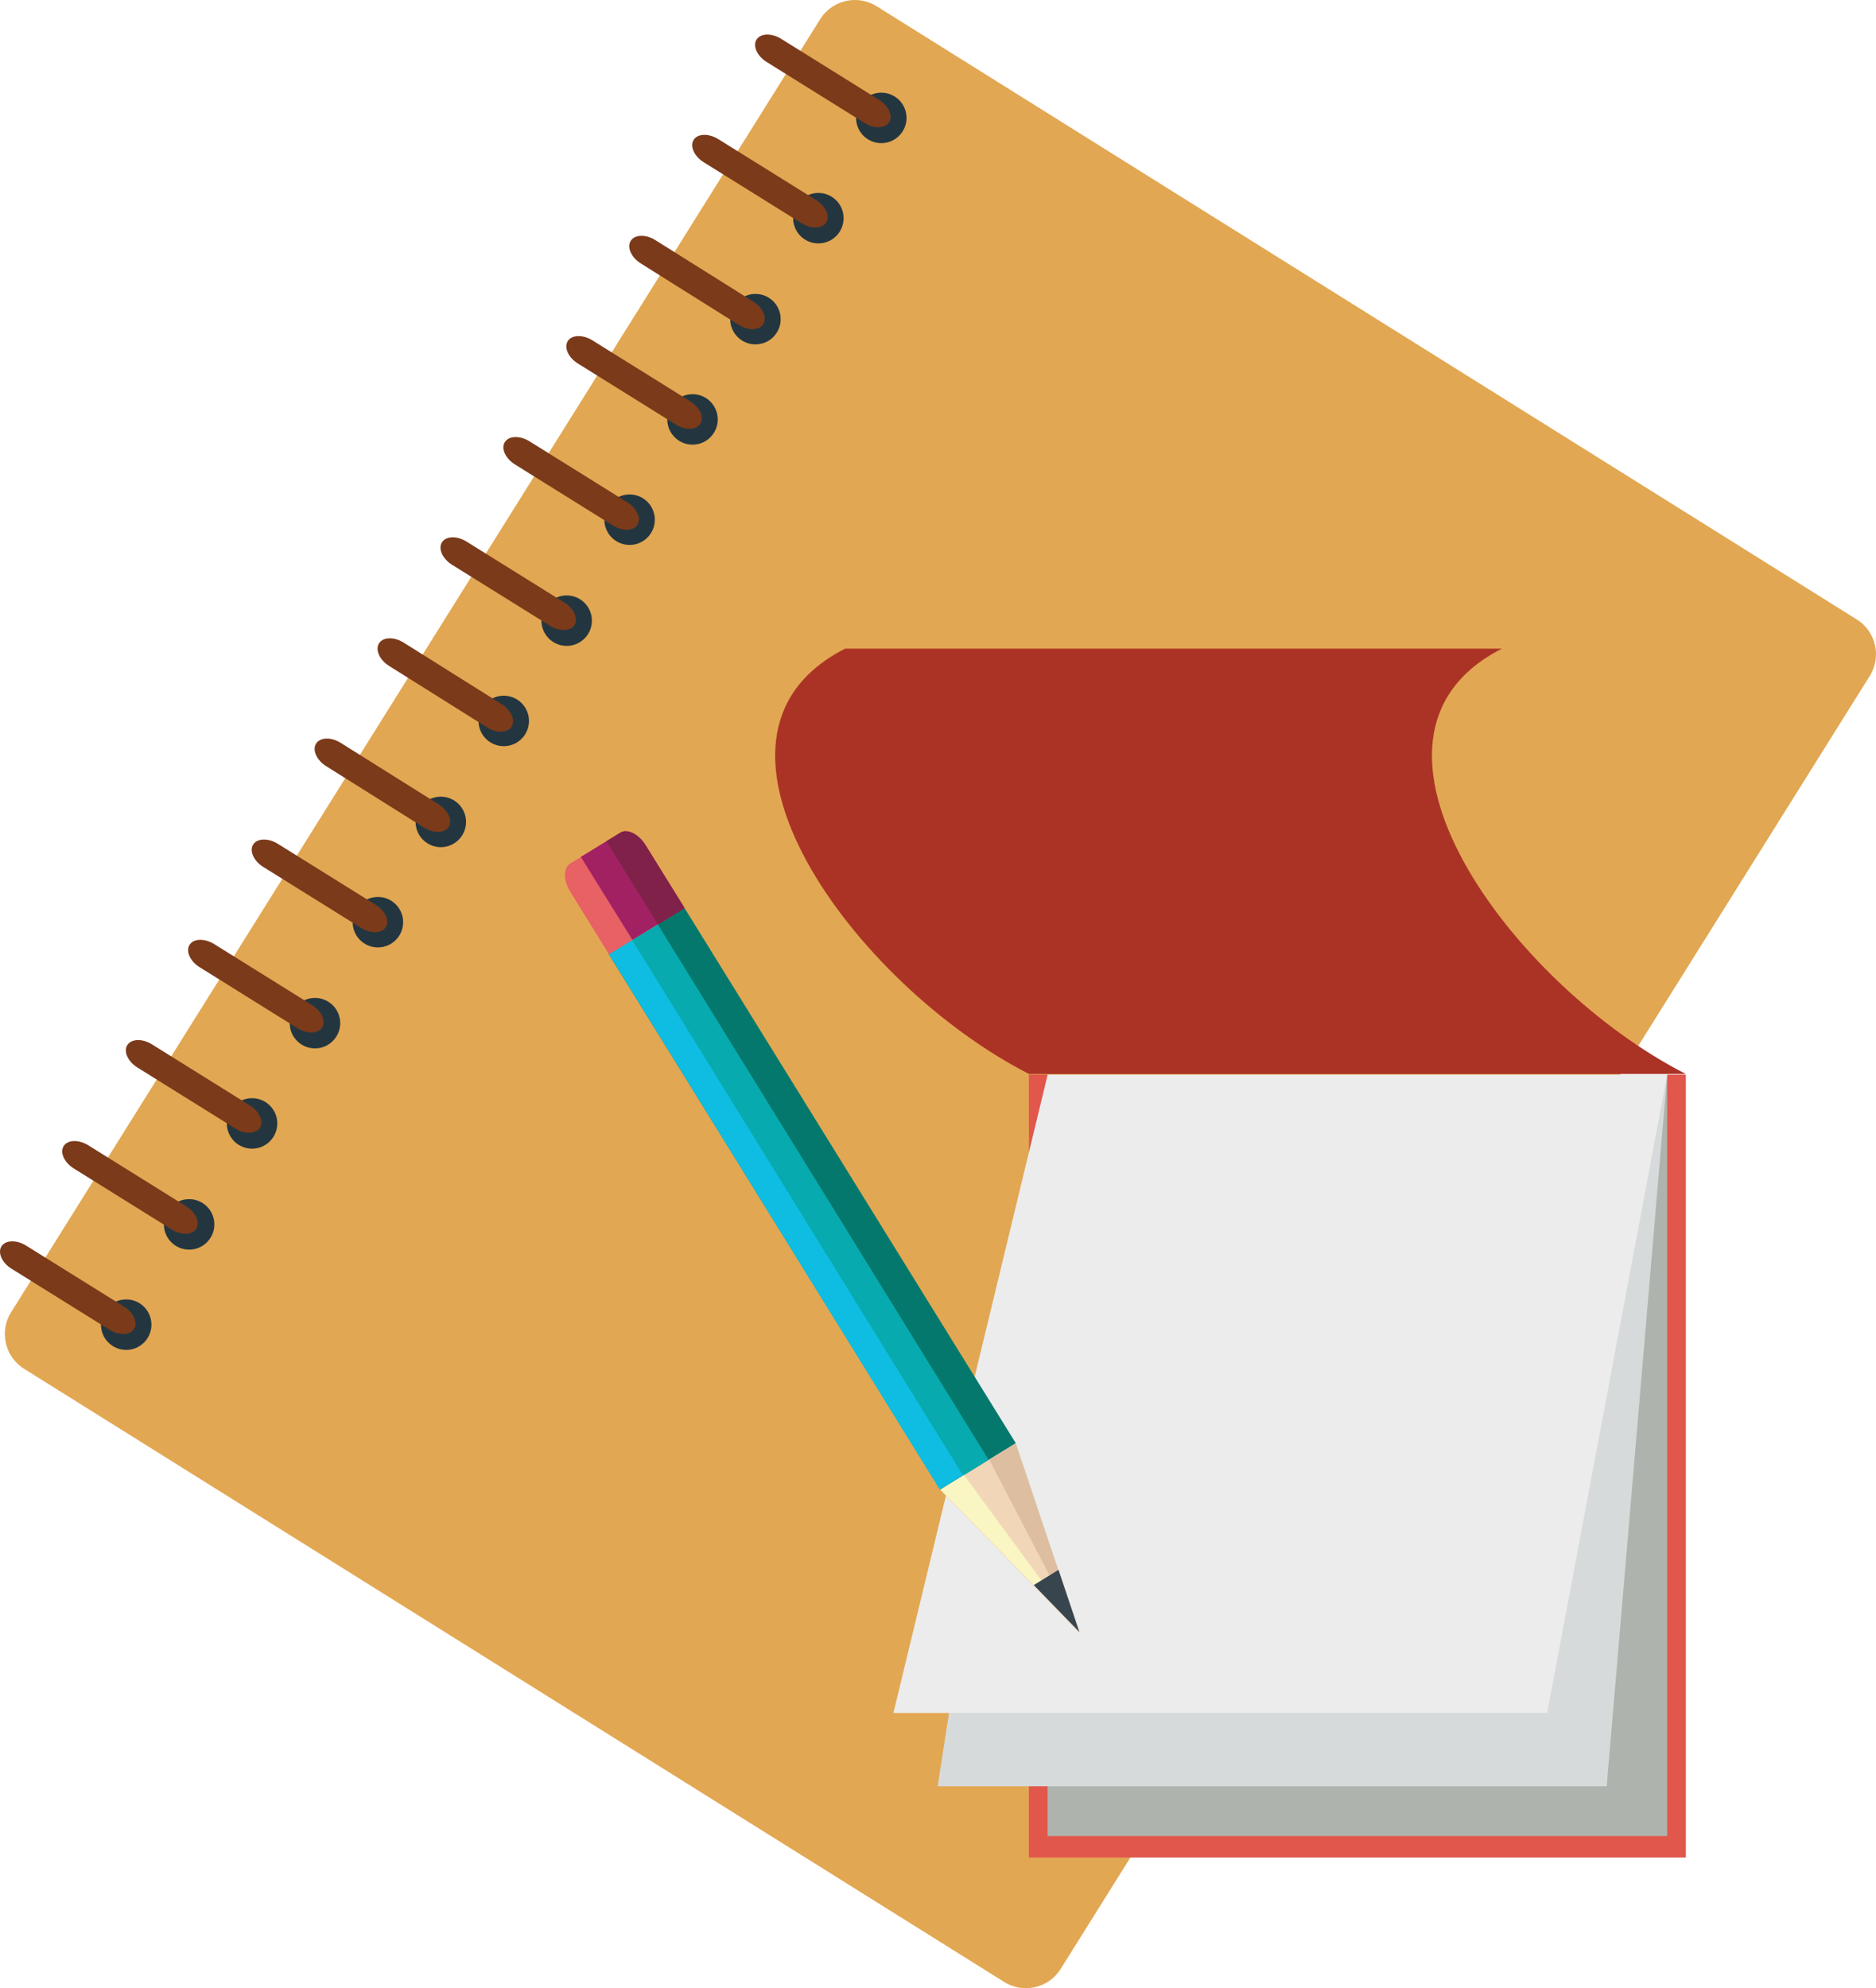 <?xml version="1.0" encoding="UTF-8"?>
<svg width="2713px" height="2875px" viewBox="0 0 2713 2875" version="1.1" xmlns="http://www.w3.org/2000/svg" xmlns:xlink="http://www.w3.org/1999/xlink">
    <!-- Generator: Sketch 51.3 (57544) - http://www.bohemiancoding.com/sketch -->
    <title>school-material</title>
    <desc>Created with Sketch.</desc>
    <defs></defs>
    <g id="Page-1" stroke="none" stroke-width="1" fill="none" fill-rule="evenodd">
        <g id="Artboard-4" transform="translate(-14565, -7381)" fill-rule="nonzero">
            <g id="school-material" transform="translate(14565, 7381)">
                <path d="M1533.816,2847.269 C1516.608,2874.851 1479.945,2883.306 1452.33,2866.041 L34.715,1979.236 C7.158,1961.971 -1.298,1925.285 15.94,1897.733 L1186.169,27.689 C1203.406,0.137 1240.069,-8.288 1267.655,8.947 L2685.27,895.782 C2712.856,913.046 2721.283,949.704 2704.075,977.285 L1533.816,2847.269 Z" id="Shape" fill="#E2A752"></path>
                <circle id="Oval" fill="#233640" cx="1274.5" cy="170.5" r="36.5"></circle>
                <path d="M1285.873,176.755 C1280.106,185.975 1264.106,186.446 1250.295,177.874 L1108.661,89.592 C1094.879,80.991 1088.314,66.468 1094.11,57.219 C1099.877,48.028 1115.907,47.557 1129.659,56.129 L1271.322,144.411 C1285.134,152.983 1291.699,167.535 1285.873,176.755 Z" id="Shape" fill="#7B3A1A"></path>
                <circle id="Oval" fill="#233640" cx="1183.5" cy="315.5" r="36.5"></circle>
                <path d="M1194.89,321.781 C1189.122,330.972 1173.092,331.443 1159.309,322.871 L1017.666,234.586 C1003.854,226.014 997.317,211.432 1003.114,202.241 C1008.852,193.021 1024.883,192.549 1038.695,201.151 L1180.338,289.377 C1194.121,298.009 1200.687,312.561 1194.89,321.781 Z" id="Shape" fill="#7B3A1A"></path>
                <circle id="Oval" fill="#233640" cx="1092.5" cy="461.5" r="36.5"></circle>
                <path d="M1103.906,468.69 C1098.139,477.978 1082.108,478.482 1068.325,469.818 L926.679,380.92 C912.867,372.255 906.33,357.567 912.098,348.31 C917.895,339.022 933.896,338.518 947.679,347.182 L1089.354,436.08 C1103.107,444.774 1109.674,459.462 1103.906,468.69 Z" id="Shape" fill="#7B3A1A"></path>
                <circle id="Oval" fill="#233640" cx="1001.5" cy="606.5" r="36.5"></circle>
                <path d="M1012.902,612.744 C1007.134,621.963 991.103,622.464 977.319,613.863 L835.667,525.618 C821.854,517.017 815.317,502.467 821.115,493.218 C826.853,484.028 842.884,483.557 856.698,492.128 L998.349,580.403 C1012.133,589.004 1018.67,603.584 1012.902,612.744 Z" id="Shape" fill="#7B3A1A"></path>
                <circle id="Oval" fill="#233640" cx="910.5" cy="751.5" r="36.5"></circle>
                <path d="M921.902,758.78 C916.164,767.972 900.102,768.444 886.318,759.87 L744.664,671.571 C730.88,662.997 724.313,648.443 730.111,639.221 C735.849,630.058 751.91,629.528 765.694,638.131 L907.349,726.401 C921.133,735.033 927.67,749.617 921.902,758.78 Z" id="Shape" fill="#7B3A1A"></path>
                <circle id="Oval" fill="#233640" cx="819.5" cy="897.5" r="36.5"></circle>
                <path d="M830.89,903.796 C825.123,912.957 809.122,913.458 795.34,904.856 L653.674,816.633 C639.892,808.002 633.326,793.421 639.093,784.23 C644.89,775.04 660.92,774.539 674.673,783.14 L816.339,871.423 C830.121,880.024 836.686,894.576 830.89,903.796 Z" id="Shape" fill="#7B3A1A"></path>
                <circle id="Oval" fill="#233640" cx="728.5" cy="1042.5" r="36.5"></circle>
                <path d="M739.906,1050.702 C734.138,1059.989 718.106,1060.464 704.321,1051.83 L562.664,962.933 C548.88,954.269 542.313,939.581 548.111,930.294 C553.849,921.006 569.881,920.532 583.695,929.196 L725.353,1018.093 C739.107,1026.787 745.674,1041.445 739.906,1050.702 Z" id="Shape" fill="#7B3A1A"></path>
                <circle id="Oval" fill="#233640" cx="637.5" cy="1188.5" r="36.5"></circle>
                <path d="M648.918,1195.69 C643.151,1204.978 627.12,1205.482 613.337,1196.818 L471.662,1107.89 C457.879,1099.255 451.313,1084.567 457.11,1075.31 C462.908,1066.022 478.909,1065.518 492.692,1074.182 L634.367,1163.08 C648.12,1171.745 654.656,1186.462 648.918,1195.69 Z" id="Shape" fill="#7B3A1A"></path>
                <circle id="Oval" fill="#233640" cx="546.5" cy="1333.5" r="36.5"></circle>
                <path d="M557.889,1340.759 C552.151,1349.979 536.118,1350.451 522.333,1341.849 L380.669,1253.593 C366.854,1244.991 360.317,1230.439 366.115,1221.219 C371.854,1212.028 387.887,1211.557 401.701,1220.129 L543.335,1308.414 C557.12,1316.986 563.687,1331.568 557.889,1340.759 Z" id="Shape" fill="#7B3A1A"></path>
                <circle id="Oval" fill="#233640" cx="455.5" cy="1479.5" r="36.5"></circle>
                <path d="M465.886,1485.781 C460.118,1494.972 444.117,1495.443 430.305,1486.871 L288.662,1398.589 C274.879,1390.017 268.313,1375.465 274.11,1366.245 C279.907,1357.025 295.879,1356.554 309.691,1365.126 L451.334,1453.408 C465.146,1461.98 471.683,1476.532 465.886,1485.781 Z" id="Shape" fill="#7B3A1A"></path>
                <circle id="Oval" fill="#233640" cx="364.5" cy="1624.5" r="36.5"></circle>
                <path d="M375.902,1630.769 C370.134,1639.96 354.132,1640.461 340.318,1631.859 L198.664,1543.602 C184.88,1535 178.313,1520.418 184.111,1511.257 C189.879,1502.036 205.91,1501.536 219.694,1510.137 L361.32,1598.424 C375.133,1606.996 381.67,1621.549 375.902,1630.769 Z" id="Shape" fill="#7B3A1A"></path>
                <circle id="Oval" fill="#233640" cx="273.5" cy="1770.5" r="36.5"></circle>
                <path d="M283.902,1776.744 C278.135,1785.963 262.134,1786.464 248.321,1777.863 L106.679,1689.616 C92.866,1681.015 86.33,1666.435 92.098,1657.245 C97.895,1648.025 113.895,1647.554 127.678,1656.125 L269.35,1744.402 C283.133,1752.974 289.669,1767.554 283.902,1776.744 Z" id="Shape" fill="#7B3A1A"></path>
                <circle id="Oval" fill="#233640" cx="182.5" cy="1915.5" r="36.5"></circle>
                <path d="M193.902,1921.76 C188.135,1930.979 172.103,1931.45 158.319,1922.849 L16.667,1834.602 C2.854,1826.031 -3.683,1811.45 2.115,1802.26 C7.882,1793.041 23.884,1792.54 37.668,1801.112 L179.32,1889.388 C193.133,1897.989 199.67,1912.54 193.902,1921.76 Z" id="Shape" fill="#7B3A1A"></path>
                <rect id="Rectangle-path" fill="#E1574C" x="1488" y="1554" width="950" height="1132"></rect>
                <rect id="Rectangle-path" fill="#AEB4AD" x="1515" y="1554" width="896" height="1101"></rect>
                <path d="M2438,1553 C2121.395,1553 1804.791,1553 1488.186,1553 C1236.889,1424.993 970.81,1065.977 1222.107,938 C1538.711,938 1855.316,938 2171.921,938 C1920.624,1066.007 2186.703,1424.993 2438,1553 Z" id="Shape" fill="#AB3326"></path>
                <polygon id="Shape" fill="#D7DADA" points="1515.242 1554 1356 2583 2323.515 2583 2411 1554"></polygon>
                <polygon id="Shape" fill="#ECECEC" points="1515.108 1554 1292 2477 2237.422 2477 2411 1554"></polygon>
                <polygon id="Shape" fill="#04786C" points="1469 2086.866 1359.838 2154 880 1379.105 989.25 1312"></polygon>
                <polygon id="Shape" fill="#0EBDE1" points="1393 2133.123 1359.147 2154 880 1378.877 913.972 1358"></polygon>
                <polygon id="Shape" fill="#07AAAE" points="1393.181 2134 1430 2111.344 950.819 1336 914 1358.686"></polygon>
                <polygon id="Shape" fill="#DEBEA1" points="1469.04 2087 1360 2154.227 1561 2361"></polygon>
                <polygon id="Shape" fill="#F1D7B7" points="1430.684 2111 1360 2154.514 1561 2361"></polygon>
                <polygon id="Shape" fill="#FAF6C3" points="1394.042 2133 1360 2153.918 1561 2360"></polygon>
                <polygon id="Shape" fill="#39454E" points="1495 2292.065 1561 2360 1530.778 2270"></polygon>
                <path d="M990,1312.952 L933.777,1222.313 C923.736,1206.112 907.384,1197.924 897.402,1204.014 L824.502,1248.771 C814.49,1254.95 814.49,1273.22 824.561,1289.302 L880.724,1380 L990,1312.952 Z" id="Shape" fill="#E76165"></path>
                <path d="M897.314,1204.007 L840,1239.109 L914.511,1359 L990,1312.827 L933.724,1222.311 C923.673,1206.133 907.306,1197.925 897.314,1204.007 Z" id="Shape" fill="#A22163"></path>
                <path d="M897.214,1204.017 L877,1216.479 L951.621,1337 L990,1313.382 L933.663,1222.413 C923.601,1206.153 907.216,1197.905 897.214,1204.017 Z" id="Shape" fill="#802149"></path>
            </g>
        </g>
    </g>
</svg>